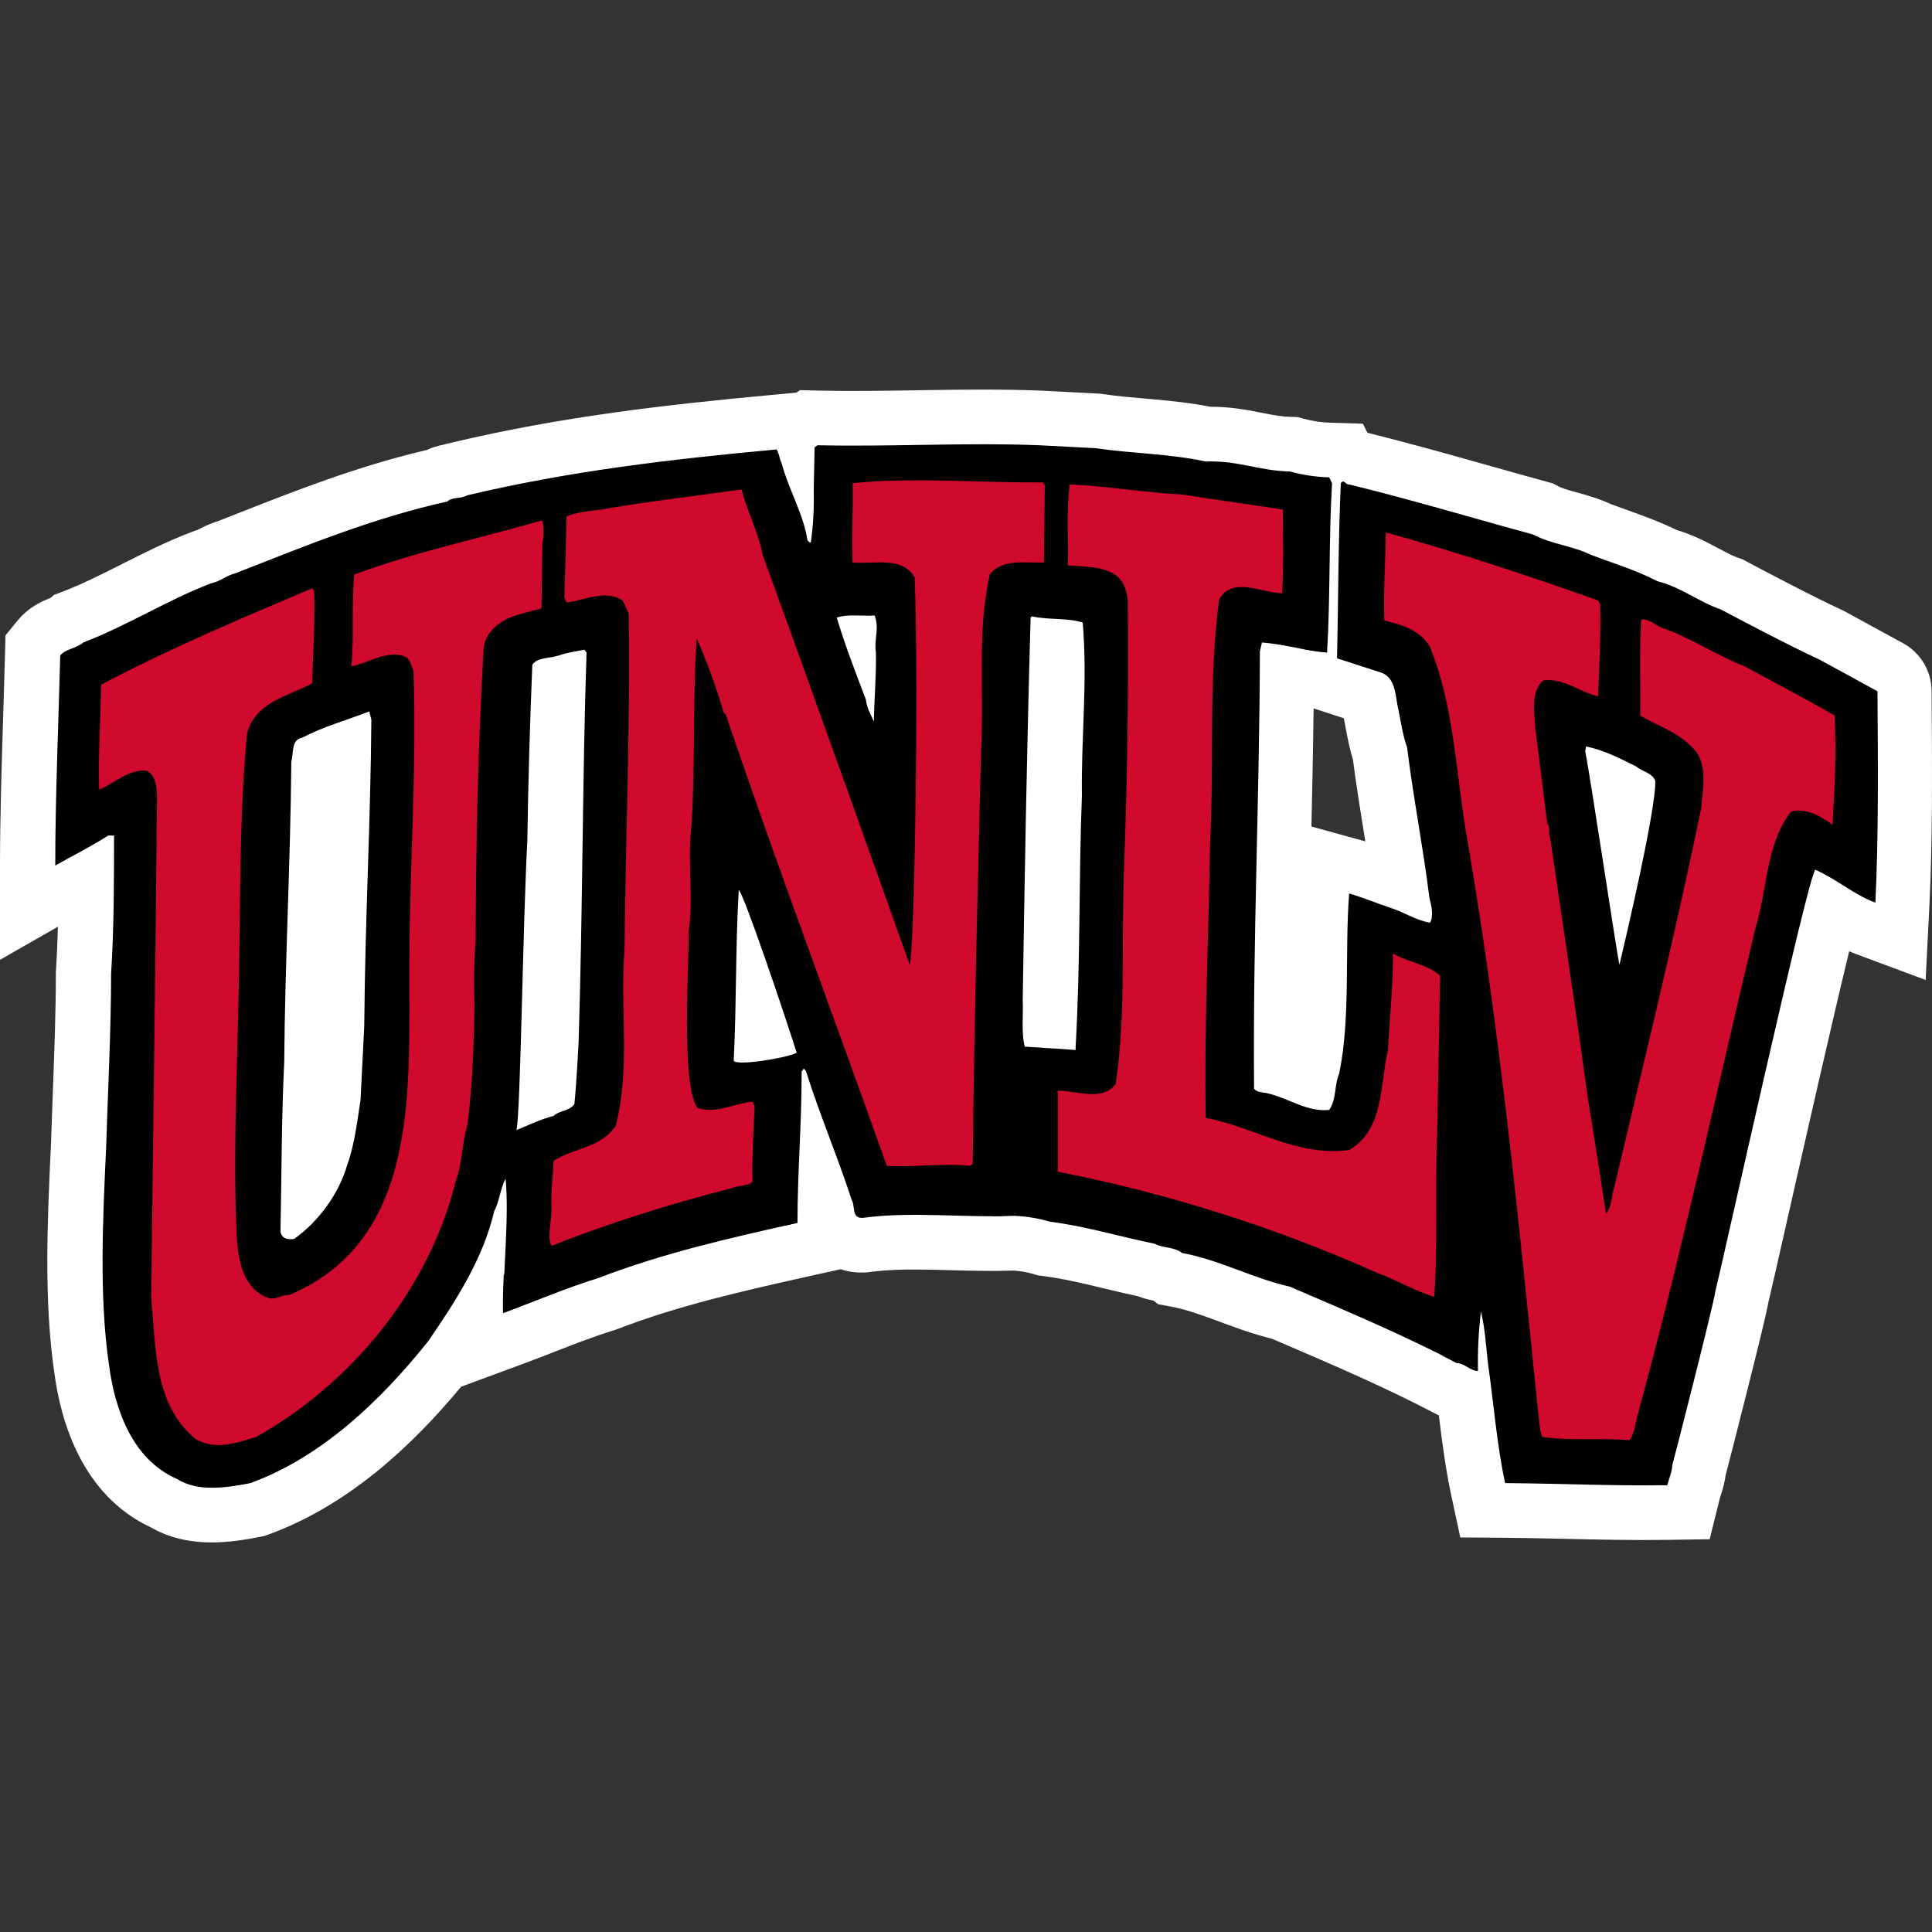 <svg width="200" height="200" viewBox="0 0 200 200" fill="none" xmlns="http://www.w3.org/2000/svg">
<rect x="0" y="0" width="200" height="200" fill="#333333" stroke="none"/>
<g clip-path="url(#clip0_107_20231)">
<path d="M194.298 71.559L188.295 68.279C185.362 66.943 179.522 63.861 178.111 63.102C175.82 62.325 173.964 60.771 171.508 60.166C169.303 59.001 166.887 58.309 164.554 57.404C162.7 56.496 160.498 56.322 158.642 55.331C152.296 53.603 145.993 51.706 139.607 50.15C139.218 50.196 139.087 49.547 138.744 50.022C138.481 55.502 138.481 62.367 138.353 68.151C138.353 68.151 141.749 69.259 142.885 69.619C144.268 70.05 144.396 71.736 144.57 72.812C144.916 74.369 145.087 75.919 145.607 77.387C146.21 82.351 147.289 87.877 147.892 92.798C148.066 93.664 148.411 94.7 147.98 95.517C146.469 95.26 145.259 94.398 143.833 93.963C142.411 93.489 140.858 92.841 139.607 92.496C139.13 98.541 139.778 105.319 138.57 111.145C138.05 112.353 138.31 113.821 137.533 114.9C135.246 115.117 133.518 113.778 131.316 113.215C130.799 113.044 130.154 113.175 129.762 112.698C129.637 96.728 130.325 82.828 130.365 67.417L130.582 66.512C132.872 66.683 135.117 67.374 137.319 67.546C137.665 61.891 137.49 55.676 137.836 50.022L137.533 49.416C136.108 49.373 134.772 49.159 133.478 48.811C130.196 48.728 128.12 47.648 124.756 47.777C121 46.957 117.116 46.957 113.361 46.395L107.489 46.092C99.85 45.792 92.164 46.266 84.57 46.092L84.267 46.309L84.179 50.67C84.222 52.566 84.136 54.38 83.876 56.151C83.705 56.196 83.662 56.022 83.533 55.936C83.102 53.172 81.591 50.713 80.854 47.948C80.64 47.517 80.597 46.957 80.338 46.526C69.159 47.56 58.887 48.771 48.308 51.273C47.702 51.661 46.797 51.404 46.234 51.921C38.595 53.603 31.475 56.539 24.309 59.346C23.401 59.56 22.71 60.209 21.805 60.38C17.272 62.108 13.085 64.784 8.553 66.512C7.819 67.157 6.74 67.157 6.177 67.848C6.006 74.583 5.66 82.568 5.66 89.604C7.474 88.568 9.33 87.662 11.143 86.494H11.746C11.746 91.029 11.746 96.121 11.443 100.785C11.443 106.483 11.098 113.346 10.927 118.828C10.581 126.254 10.193 134.322 11.229 141.316C11.832 145.977 13.691 151.115 18.266 153.102C20.422 154.479 23.447 154.008 25.863 153.531C33.2 150.855 39.332 145.029 44.292 138.811C47.185 134.582 49.95 130.309 51.112 125.342C51.632 124.437 51.718 123.055 52.281 122.021C52.669 126.207 51.978 131.733 52.063 135.92C55.345 134.71 58.538 133.33 61.908 132.293C68.511 129.746 75.503 128.15 82.496 126.596C82.496 121.201 82.928 116.623 82.928 110.925L83.145 110.625L83.359 110.84C84.784 115.372 86.64 119.69 88.108 124.222C88.497 124.828 88.066 126.121 89.231 126.076C94.326 125.387 99.589 126.076 104.901 125.861C106.195 125.907 107.446 126.121 108.611 126.467C112.367 126.941 115.865 128.021 119.49 128.755C120.355 129.229 121.477 129.054 122.297 129.703C126.227 130.437 129.637 132.336 133.478 133.198C139.304 135.706 145.131 138.162 150.785 141.101C151.605 141.101 152.122 141.875 152.944 141.92C152.901 139.933 152.987 137.905 153.247 135.789C153.678 137.517 153.761 139.287 153.981 141.184C154.544 145.07 154.886 149.514 155.749 153.529C161.621 153.575 166.758 153.832 172.542 153.747C172.713 153.055 173.016 152.41 173.058 151.676C173.361 150.551 177.334 135.054 177.505 133.718C178.239 130.828 187.132 90.55 187.863 90.034C190.022 90.985 191.879 92.624 194.078 93.444C194.426 86.538 194.341 78.508 194.298 71.559ZM37.649 106.194C37.523 108.61 37.392 111.158 37.264 113.877C36.961 115.776 36.658 118.495 35.881 120.611C35.019 123.547 32.991 126.394 30.401 128.25C29.71 128.339 29.147 128.25 28.976 127.519C29.104 121.516 29.061 116.253 29.364 109.904C29.45 99.243 30.009 89.401 30.098 78.825C30.355 77.963 30.055 76.583 31.22 76.366C33.462 75.201 35.838 74.553 38.169 73.648L38.386 74.507C38.3 85.388 37.738 94.928 37.649 106.194ZM59.84 107.836C59.84 107.836 59.623 112.194 59.406 114.264C58.931 115.041 57.898 114.913 57.249 115.518C55.91 115.861 54.659 116.469 53.408 116.986C53.84 114.956 54.054 95.963 54.531 87.028C54.616 81.287 54.788 75.07 55.047 68.812C55.564 68.033 56.861 68.164 57.766 67.861C58.632 67.559 59.537 67.43 60.442 67.259L60.659 67.559C60.228 80.549 60.27 94.101 59.84 107.833M75.895 109.818C76.198 103.601 76.07 98.203 76.415 92.117C76.975 92.637 81.119 104.855 82.415 108.996C81.033 109.601 76.241 110.335 75.895 109.818ZM90.615 67.556C90.661 70.017 90.444 72.305 90.401 74.678C90.098 74.033 89.667 73.256 89.581 72.434C88.502 69.586 87.422 66.822 86.56 63.929C87.725 63.543 89.193 63.8 90.486 63.715C91.003 65.183 90.401 66.091 90.615 67.556ZM111.94 82.361C111.595 91.34 111.809 99.196 111.292 108.35V108.695C109.695 108.564 107.796 108.478 106.026 108.35C105.637 106.922 105.897 104.808 105.811 103.6C106.026 89.832 106.243 77.614 106.631 63.928L106.76 63.8C108.444 64.191 110.387 63.928 112.026 64.448C112.543 70.62 111.855 76.235 111.94 82.361ZM167.582 99.887C167.194 97.945 164.558 80.247 164.041 77.785L164.127 77.268C165.983 77.656 167.668 78.519 169.307 79.339C169.956 79.901 170.904 79.947 171.292 80.809C171.423 83.7 168.014 98.074 167.582 99.887Z" fill="black"/>
<path fill-rule="evenodd" clip-rule="evenodd" d="M199.958 71.524C199.946 69.466 198.817 67.577 197.012 66.591L190.829 63.214L190.642 63.128C187.904 61.88 182.219 58.885 180.795 58.118L180.378 57.893L179.929 57.741C179.377 57.554 178.87 57.284 177.84 56.737C177.74 56.684 177.636 56.628 177.525 56.569C176.57 56.063 175.21 55.354 173.562 54.861C171.776 53.984 169.741 53.259 168.168 52.699C167.647 52.513 167.177 52.345 166.783 52.196C165.484 51.595 164.162 51.232 163.321 51.001C163.247 50.981 163.177 50.962 163.11 50.943C162.042 50.647 161.608 50.497 161.308 50.337L160.745 50.036L160.129 49.869C158.126 49.323 156.077 48.746 154 48.161C149.935 47.016 145.764 45.842 141.626 44.817C141.598 44.803 141.57 44.789 141.542 44.776L141.084 43.86L137.704 43.758C136.75 43.73 135.851 43.587 134.95 43.345L134.297 43.169L133.621 43.152C132.616 43.127 131.813 42.969 130.502 42.712C130.415 42.695 130.326 42.677 130.235 42.659C128.953 42.408 127.307 42.104 125.284 42.106C123.274 41.711 121.313 41.51 119.568 41.352C119.178 41.317 118.801 41.284 118.436 41.252C116.891 41.116 115.546 40.998 114.2 40.797L113.928 40.756L107.746 40.437L107.711 40.436C103.719 40.279 99.747 40.326 95.925 40.385C95.587 40.39 95.25 40.395 94.915 40.401C91.411 40.456 88.043 40.51 84.7 40.433L82.809 40.389L82.452 40.646L79.817 40.89C68.57 41.93 57.98 43.169 47.005 45.764L46.065 45.986L46.027 46.011C45.748 46.06 45.39 46.138 45.009 46.257C44.746 46.34 44.457 46.448 44.153 46.589C37.071 48.236 30.428 50.853 24.233 53.294C23.657 53.521 23.085 53.746 22.518 53.969C22.045 54.11 21.644 54.274 21.327 54.418C20.97 54.579 20.636 54.756 20.466 54.846C20.449 54.855 20.433 54.863 20.419 54.87C20.408 54.876 20.397 54.882 20.387 54.888L20.258 54.912L19.788 55.091C17.247 56.06 14.845 57.273 12.737 58.338L12.627 58.393C10.402 59.517 8.483 60.481 6.537 61.223L5.583 61.586L5.234 61.894C5.002 61.983 4.474 62.188 3.92 62.498C3.299 62.845 2.502 63.398 1.788 64.275L0.568 65.773L0.519 67.704C0.469 69.648 0.404 71.732 0.336 73.888C0.174 79.031 0 84.581 0 89.604V99.36L5.996 95.932C5.953 97.458 5.89 98.962 5.795 100.418L5.783 100.601V100.785C5.783 104.727 5.615 109.192 5.454 113.467C5.387 115.23 5.322 116.96 5.27 118.608C5.264 118.751 5.257 118.895 5.25 119.039C4.916 126.201 4.523 134.628 5.623 142.094C6.275 147.073 8.465 154.781 15.634 158.124C17.857 159.405 20.194 159.679 21.99 159.672C23.901 159.664 25.719 159.329 26.959 159.084L27.39 158.999L27.803 158.848C36.042 155.843 42.649 149.69 47.733 143.552L54.023 141.231C55.32 140.752 56.491 140.295 57.604 139.861C59.652 139.062 61.503 138.34 63.573 137.703L63.761 137.645L63.946 137.574C70.097 135.201 76.689 133.684 83.724 132.121L87.026 131.388C87.891 131.68 88.738 131.759 89.453 131.731L89.722 131.721L89.989 131.685C92.069 131.404 94.284 131.391 96.857 131.449C97.339 131.46 97.84 131.474 98.356 131.488C100.385 131.544 102.643 131.606 104.884 131.526C105.621 131.567 106.335 131.696 107.002 131.893L107.445 132.025L107.902 132.083C109.482 132.282 111.066 132.616 112.809 133.024C113.248 133.127 113.711 133.238 114.188 133.353C115.324 133.625 116.548 133.919 117.765 134.177C118.16 134.328 118.514 134.429 118.794 134.5C119.034 134.56 119.251 134.606 119.413 134.638L119.883 135.01L121.258 135.267C122.694 135.535 124.116 136.03 125.958 136.711C126.088 136.759 126.22 136.808 126.355 136.858C127.869 137.42 129.713 138.105 131.695 138.593C132.03 138.737 132.365 138.881 132.698 139.024C138.064 141.33 143.194 143.535 148.175 146.123L148.951 146.527C149.275 149.183 149.659 152.129 150.215 154.718L151.168 159.154L155.705 159.189C157.801 159.206 159.909 159.253 162.036 159.301C165.506 159.38 169.027 159.459 172.626 159.406L176.986 159.341L178.036 155.108C178.036 155.109 178.036 155.109 178.036 155.108C178.036 155.107 178.039 155.094 178.047 155.068C178.056 155.037 178.069 154.995 178.089 154.931C178.094 154.914 178.103 154.886 178.115 154.849C178.154 154.728 178.22 154.518 178.267 154.363C178.379 153.994 178.542 153.416 178.64 152.707C178.983 151.392 179.913 147.765 180.82 144.157C181.348 142.061 181.875 139.944 182.282 138.261C182.574 137.055 182.894 135.72 183.048 134.883C183.323 133.748 184.092 130.35 185.088 125.948C186.004 121.905 187.111 117.014 188.203 112.251C189.357 107.216 190.506 102.275 191.426 98.477C191.646 98.572 191.872 98.662 192.101 98.748L199.342 101.447L199.731 93.729C200.061 87.187 200.012 79.697 199.969 73.179C199.965 72.619 199.962 72.067 199.958 71.524ZM187.668 90.479C187.757 90.216 187.823 90.063 187.864 90.034C188.093 90.135 188.318 90.243 188.541 90.358C189.283 90.739 189.996 91.186 190.708 91.633C191.386 92.058 192.063 92.483 192.764 92.85C192.792 92.864 192.82 92.879 192.849 92.894C193.249 93.1 193.657 93.287 194.078 93.444C194.179 91.437 194.244 89.335 194.284 87.192C194.37 82.531 194.338 77.678 194.309 73.189C194.305 72.639 194.301 72.096 194.298 71.558L188.295 68.279C185.362 66.943 179.522 63.861 178.111 63.101C177.096 62.757 176.167 62.261 175.233 61.762C174.058 61.134 172.876 60.503 171.508 60.166C169.981 59.358 168.352 58.779 166.72 58.198C165.996 57.94 165.271 57.682 164.554 57.404C163.671 56.971 162.708 56.705 161.742 56.438C160.681 56.144 159.614 55.849 158.642 55.33C156.536 54.757 154.434 54.165 152.332 53.573C149.675 52.824 147.017 52.075 144.351 51.364C144.048 51.284 143.746 51.204 143.443 51.124C142.167 50.788 140.889 50.462 139.607 50.15C139.538 50.158 139.477 50.144 139.421 50.118C139.381 50.1 139.344 50.075 139.308 50.048C139.28 50.026 139.252 50.003 139.225 49.98C139.074 49.852 138.946 49.742 138.744 50.021C138.743 50.04 138.743 50.058 138.742 50.077C138.678 51.419 138.63 52.845 138.591 54.316C138.581 54.705 138.572 55.097 138.563 55.491C138.561 55.568 138.56 55.644 138.558 55.721C138.558 55.723 138.558 55.725 138.558 55.728C138.513 57.792 138.483 59.922 138.454 62.024C138.428 63.933 138.402 65.818 138.365 67.609C138.361 67.791 138.357 67.972 138.353 68.151C138.353 68.151 141.707 69.245 142.864 69.612C142.871 69.615 142.878 69.617 142.885 69.619C144.148 70.013 144.364 71.452 144.525 72.519C144.541 72.62 144.555 72.718 144.57 72.812C144.682 73.314 144.775 73.815 144.868 74.313C145.063 75.36 145.255 76.393 145.607 77.387C145.911 79.891 146.337 82.538 146.761 85.178C146.982 86.556 147.203 87.931 147.407 89.284C147.586 90.478 147.752 91.654 147.892 92.798C147.919 92.932 147.95 93.069 147.981 93.21C148.065 93.579 148.152 93.967 148.18 94.347C148.209 94.757 148.17 95.158 147.98 95.517C147.096 95.367 146.315 95.009 145.533 94.651C145.407 94.593 145.28 94.535 145.153 94.478C144.724 94.285 144.29 94.102 143.834 93.963C143.624 93.893 143.411 93.82 143.196 93.743C143.028 93.684 142.859 93.623 142.69 93.561C142.604 93.53 142.518 93.498 142.432 93.467C142.376 93.446 142.32 93.425 142.264 93.405C142.211 93.385 142.158 93.366 142.105 93.346C141.226 93.022 140.361 92.704 139.607 92.495C139.456 94.403 139.418 96.383 139.398 98.383C139.394 98.777 139.391 99.172 139.387 99.568C139.355 103.525 139.322 107.519 138.57 111.144C138.348 111.661 138.268 112.226 138.189 112.787C138.083 113.538 137.978 114.282 137.533 114.9C136.052 115.041 134.805 114.528 133.512 113.997C132.809 113.708 132.092 113.413 131.316 113.215C131.144 113.158 130.958 113.134 130.772 113.111C130.398 113.064 130.024 113.016 129.762 112.698C129.692 103.791 129.875 95.527 130.058 87.287C130.169 82.286 130.28 77.294 130.333 72.171C130.342 71.298 130.35 70.421 130.356 69.54C130.36 68.836 130.363 68.128 130.365 67.417L130.582 66.512C130.957 66.54 131.33 66.582 131.702 66.633C132.042 66.68 132.381 66.734 132.719 66.793C133.161 66.871 133.601 66.955 134.039 67.039C135.143 67.251 136.236 67.461 137.319 67.546C137.432 65.704 137.489 63.803 137.527 61.882C137.548 60.853 137.563 59.818 137.578 58.783C137.594 57.684 137.609 56.584 137.632 55.491C137.633 55.44 137.634 55.389 137.635 55.339C137.673 53.535 137.73 51.752 137.836 50.022L137.533 49.416C136.108 49.373 134.772 49.159 133.478 48.811C133.363 48.808 133.249 48.803 133.136 48.798C131.784 48.735 130.631 48.507 129.49 48.282C128.026 47.992 126.58 47.707 124.756 47.777C122.535 47.292 120.268 47.094 118.01 46.897C116.451 46.76 114.895 46.624 113.361 46.395L107.489 46.092C103.33 45.928 99.156 45.995 94.991 46.061C92.062 46.107 89.138 46.154 86.225 46.12C85.68 46.114 85.135 46.105 84.591 46.092C84.584 46.092 84.577 46.092 84.57 46.092L84.267 46.309L84.179 50.67C84.215 52.245 84.162 53.763 83.994 55.246C83.97 55.457 83.944 55.667 83.915 55.877C83.903 55.968 83.89 56.059 83.876 56.15C83.815 56.167 83.77 56.155 83.732 56.129C83.699 56.107 83.672 56.075 83.643 56.041C83.611 56.004 83.577 55.965 83.534 55.936C83.287 54.353 82.686 52.87 82.079 51.372C81.991 51.156 81.903 50.94 81.817 50.723C81.803 50.689 81.79 50.655 81.776 50.621C81.429 49.749 81.099 48.865 80.855 47.948C80.758 47.754 80.697 47.534 80.634 47.311C80.558 47.039 80.481 46.763 80.338 46.526C79.755 46.58 79.176 46.634 78.598 46.689C68.089 47.689 58.336 48.901 48.308 51.272C48.032 51.449 47.694 51.492 47.355 51.536C46.949 51.587 46.541 51.639 46.235 51.921C39.293 53.449 32.78 56.013 26.272 58.575C25.618 58.832 24.964 59.09 24.309 59.346C23.872 59.449 23.485 59.653 23.099 59.856C22.685 60.074 22.274 60.291 21.805 60.38C19.538 61.244 17.359 62.345 15.179 63.446C12.999 64.547 10.819 65.648 8.553 66.512C8.211 66.813 7.793 66.973 7.388 67.129C6.925 67.308 6.477 67.48 6.177 67.848C6.126 69.864 6.059 71.992 5.991 74.173C5.898 77.102 5.803 80.126 5.739 83.103C5.691 85.316 5.66 87.502 5.66 89.604C5.801 89.524 5.942 89.444 6.083 89.365C6.58 89.087 7.08 88.816 7.581 88.545C8.771 87.9 9.966 87.252 11.144 86.494H11.746C11.746 86.803 11.746 87.115 11.746 87.43C11.746 88.962 11.743 90.549 11.727 92.154C11.725 92.346 11.723 92.538 11.72 92.73C11.688 95.434 11.613 98.176 11.444 100.785C11.444 104.84 11.269 109.485 11.106 113.803C11.04 115.552 10.976 117.248 10.927 118.828L10.917 119.036C10.574 126.404 10.202 134.387 11.229 141.315C11.832 145.976 13.691 151.115 18.266 153.102C20.423 154.479 23.447 154.007 25.863 153.531C33.2 150.855 39.332 145.028 44.293 138.811C45.01 137.762 45.719 136.711 46.399 135.647C48.458 132.42 50.239 129.077 51.113 125.342C51.357 124.917 51.505 124.387 51.652 123.837C51.66 123.805 51.669 123.774 51.677 123.743C51.835 123.151 51.997 122.541 52.281 122.02C52.326 122.509 52.357 123.016 52.376 123.538C52.4 124.218 52.405 124.923 52.396 125.642C52.394 125.786 52.392 125.93 52.389 126.075C52.365 127.294 52.307 128.549 52.246 129.794C52.239 129.945 52.231 130.097 52.224 130.247C52.125 132.241 52.028 134.194 52.064 135.92C52.395 135.798 52.725 135.674 53.055 135.549C53.804 135.265 54.549 134.975 55.294 134.684C56.108 134.367 56.921 134.051 57.739 133.742C59.111 133.224 60.494 132.728 61.908 132.293C68.511 129.746 75.503 128.149 82.497 126.596C82.497 126.159 82.499 125.728 82.505 125.301C82.531 123.126 82.619 121.064 82.708 118.977C82.766 117.604 82.825 116.221 82.868 114.788C82.901 113.653 82.924 112.487 82.927 111.271C82.928 111.173 82.928 111.074 82.928 110.975C82.928 110.958 82.928 110.942 82.928 110.925L83.145 110.625L83.359 110.839C83.368 110.868 83.377 110.897 83.386 110.925C83.432 111.069 83.478 111.213 83.524 111.356C83.596 111.58 83.669 111.803 83.743 112.026C83.991 112.773 84.249 113.515 84.513 114.254C84.94 115.448 85.383 116.635 85.827 117.822C86.616 119.938 87.407 122.055 88.109 124.222C88.137 124.266 88.161 124.314 88.181 124.365C88.256 124.55 88.286 124.773 88.315 124.997C88.388 125.551 88.461 126.106 89.231 126.075C92.302 125.661 95.435 125.746 98.603 125.832C100.69 125.889 102.792 125.946 104.902 125.861C106.195 125.907 107.446 126.121 108.611 126.467C111.014 126.77 113.311 127.321 115.603 127.871C116.894 128.181 118.184 128.49 119.49 128.754C119.872 128.964 120.305 129.047 120.74 129.13C121.288 129.235 121.84 129.341 122.297 129.703C124.386 130.093 126.328 130.812 128.267 131.53C129.974 132.163 131.679 132.794 133.478 133.198C133.972 133.411 134.466 133.623 134.96 133.835C139.101 135.614 143.235 137.39 147.299 139.355C147.58 139.491 147.861 139.628 148.141 139.765C149.026 140.2 149.908 140.644 150.785 141.101C151.158 141.101 151.468 141.261 151.773 141.439C151.802 141.456 151.831 141.473 151.859 141.49C151.869 141.496 151.878 141.502 151.888 141.507C152.214 141.702 152.543 141.898 152.944 141.92C152.94 141.725 152.937 141.53 152.936 141.335C152.936 141.325 152.935 141.315 152.935 141.305C152.923 139.746 152.992 138.161 153.163 136.525C153.182 136.347 153.202 136.168 153.223 135.988C153.227 135.953 153.232 135.917 153.236 135.882C153.24 135.851 153.243 135.82 153.247 135.789C153.256 135.824 153.265 135.86 153.274 135.896C153.284 135.941 153.295 135.986 153.305 136.031C153.317 136.082 153.329 136.134 153.34 136.185C153.347 136.215 153.353 136.245 153.36 136.275C153.598 137.396 153.711 138.537 153.828 139.722C153.876 140.201 153.924 140.688 153.981 141.183C154.015 141.419 154.049 141.656 154.081 141.896C154.229 142.977 154.363 144.095 154.499 145.231C154.597 146.045 154.696 146.868 154.801 147.692C155.054 149.665 155.344 151.644 155.749 153.529C158.036 153.547 160.212 153.597 162.358 153.646C165.721 153.723 169.011 153.799 172.542 153.746C172.599 153.514 172.672 153.287 172.744 153.059C172.887 152.611 173.03 152.163 173.059 151.676C173.361 150.551 177.334 135.054 177.505 133.718C177.7 132.952 178.468 129.559 179.505 124.975C181.497 116.174 184.481 102.985 186.307 95.582C186.917 93.108 187.397 91.281 187.668 90.479ZM76.794 109.993C76.313 109.993 75.978 109.941 75.896 109.818C75.933 109.043 75.964 108.281 75.99 107.529C76.064 105.417 76.098 103.383 76.132 101.362C76.183 98.324 76.234 95.316 76.415 92.117C76.821 92.494 79.112 99.023 80.835 104.162C81.139 105.068 81.425 105.931 81.68 106.709C81.973 107.604 82.225 108.387 82.416 108.995C82.208 109.087 81.923 109.181 81.587 109.273C81.514 109.293 81.438 109.313 81.36 109.333C81.323 109.342 81.285 109.352 81.248 109.361C81.131 109.39 81.01 109.419 80.885 109.447C79.99 109.649 78.92 109.826 77.998 109.92C77.741 109.947 77.495 109.967 77.268 109.979C77.098 109.988 76.94 109.993 76.794 109.993ZM59.84 107.836C59.84 107.836 59.623 112.194 59.406 114.264C59.37 114.323 59.331 114.377 59.289 114.426C59.022 114.739 58.64 114.871 58.252 115.004C57.939 115.112 57.621 115.222 57.354 115.429C57.318 115.457 57.283 115.486 57.25 115.518C56.22 115.781 55.242 116.202 54.277 116.617C53.987 116.742 53.698 116.866 53.408 116.986C53.531 116.408 53.636 114.457 53.735 111.755C53.743 111.527 53.752 111.294 53.76 111.056C53.764 110.94 53.768 110.823 53.772 110.706C53.808 109.634 53.843 108.469 53.879 107.244C53.923 105.714 53.966 104.089 54.011 102.432C54.161 96.887 54.32 90.976 54.531 87.028C54.579 83.807 54.654 80.437 54.756 76.993C54.837 74.299 54.934 71.559 55.048 68.812C55.397 68.285 56.103 68.174 56.803 68.064C57.139 68.012 57.473 67.959 57.767 67.861C58.205 67.708 58.654 67.599 59.108 67.507C59.379 67.452 59.651 67.403 59.924 67.353C60.097 67.322 60.27 67.291 60.443 67.258L60.66 67.558C60.652 67.799 60.644 68.04 60.636 68.281C60.628 68.535 60.62 68.789 60.612 69.043C60.572 70.358 60.537 71.678 60.505 73.004C60.471 74.374 60.442 75.751 60.415 77.133C60.348 80.613 60.297 84.126 60.246 87.664C60.15 94.313 60.053 101.051 59.84 107.833L59.716 107.829C59.757 107.831 59.798 107.833 59.84 107.836ZM86.885 64.983C86.774 64.633 86.665 64.282 86.56 63.928C86.622 63.908 86.685 63.889 86.749 63.872C87.466 63.681 88.282 63.701 89.094 63.721C89.566 63.732 90.037 63.744 90.487 63.714C90.783 64.556 90.711 65.214 90.637 65.899C90.635 65.909 90.634 65.919 90.633 65.929C90.579 66.428 90.526 66.943 90.615 67.555C90.627 68.172 90.622 68.778 90.607 69.377C90.586 70.22 90.547 71.05 90.507 71.877C90.504 71.947 90.5 72.017 90.497 72.086C90.493 72.171 90.489 72.255 90.485 72.339C90.448 73.116 90.415 73.892 90.401 74.678C90.356 74.581 90.307 74.481 90.258 74.379C89.977 73.799 89.654 73.132 89.581 72.433C89.467 72.132 89.353 71.832 89.239 71.532C88.964 70.808 88.69 70.089 88.421 69.369C88.245 68.897 88.071 68.425 87.9 67.952C87.863 67.85 87.826 67.747 87.789 67.644C87.785 67.632 87.781 67.62 87.776 67.608C87.465 66.739 87.166 65.865 86.885 64.983ZM139.111 74.35C138.886 74.277 138.661 74.204 138.444 74.133C138.263 74.075 138.088 74.018 137.921 73.963C137.628 73.868 137.363 73.782 137.148 73.712L136.598 73.532L135.982 73.332C135.933 77.531 135.848 81.565 135.759 85.56L141.114 87.039C141.188 87.06 141.262 87.081 141.337 87.102C141.279 86.743 141.221 86.38 141.162 86.015L141.161 86.007C140.773 83.596 140.367 81.068 140.058 78.63C139.785 77.747 139.606 76.917 139.47 76.228C139.389 75.817 139.33 75.496 139.277 75.212C139.22 74.905 139.172 74.64 139.111 74.35ZM137.066 109.265C137.066 109.265 137.061 109.264 137.052 109.263C137.062 109.265 137.066 109.265 137.066 109.265ZM29.066 121.705C29.114 117.893 29.162 114.14 29.364 109.904C29.407 104.544 29.57 99.391 29.733 94.247C29.894 89.161 30.054 84.084 30.098 78.825C30.17 78.585 30.198 78.306 30.227 78.022C30.302 77.286 30.379 76.523 31.221 76.366C31.713 76.11 32.211 75.879 32.715 75.665C32.752 75.649 32.79 75.633 32.828 75.617C33.825 75.198 34.838 74.843 35.855 74.487C35.863 74.484 35.872 74.481 35.88 74.478C36.644 74.21 37.409 73.943 38.169 73.647L38.386 74.507C38.372 76.245 38.347 77.949 38.312 79.631C38.241 83.167 38.132 86.608 38.023 90.069C37.859 95.267 37.694 100.511 37.649 106.194C37.524 108.61 37.392 111.158 37.264 113.876C37.21 114.213 37.156 114.576 37.1 114.956C36.839 116.721 36.52 118.87 35.881 120.611C35.604 121.556 35.205 122.492 34.706 123.389C34.445 123.858 34.156 124.316 33.843 124.759C33.335 125.478 32.762 126.157 32.136 126.779C31.86 127.054 31.572 127.318 31.276 127.568C30.992 127.808 30.7 128.036 30.401 128.25C29.71 128.339 29.147 128.25 28.976 127.519C28.985 127.108 28.993 126.7 29 126.295C29.028 124.761 29.047 123.268 29.065 121.785C29.066 121.758 29.066 121.732 29.066 121.705ZM105.828 103.979C105.825 103.845 105.82 103.718 105.812 103.6C105.996 91.726 106.183 81.006 106.48 69.503C106.497 68.85 106.514 68.194 106.532 67.535C106.555 66.663 106.579 65.786 106.604 64.902C106.608 64.739 106.613 64.576 106.618 64.412C106.622 64.251 106.627 64.09 106.631 63.928L106.76 63.8C107.072 63.872 107.394 63.922 107.721 63.959C108.196 64.013 108.682 64.038 109.169 64.063C110.151 64.114 111.133 64.165 112.026 64.448C112.113 65.49 112.166 66.516 112.194 67.531C112.267 70.168 112.173 72.733 112.078 75.315C111.993 77.628 111.907 79.955 111.94 82.361C111.791 86.248 111.746 89.925 111.702 93.587C111.664 96.707 111.626 99.815 111.524 103.035C111.513 103.369 111.502 103.704 111.49 104.04C111.456 104.981 111.416 105.932 111.369 106.896C111.345 107.377 111.32 107.862 111.292 108.35V108.695C110.401 108.622 109.416 108.563 108.411 108.502C107.616 108.455 106.808 108.406 106.026 108.35C105.999 108.252 105.976 108.151 105.955 108.048C105.775 107.152 105.798 106.054 105.818 105.084C105.826 104.687 105.834 104.311 105.828 103.979ZM167.168 78.303C166.525 78.015 165.867 77.753 165.189 77.544C164.841 77.436 164.487 77.343 164.127 77.268L164.041 77.785C164.201 78.547 164.565 80.772 165.002 83.537C165.047 83.825 165.093 84.119 165.14 84.417C165.45 86.384 165.787 88.559 166.111 90.648C166.79 95.028 167.409 99.022 167.583 99.887C167.912 98.502 169.978 89.794 170.878 84.467C171.157 82.818 171.323 81.493 171.292 80.809C171.054 80.279 170.603 80.058 170.141 79.835C170.136 79.832 170.131 79.83 170.126 79.827C169.841 79.69 169.553 79.551 169.308 79.338L169.136 79.253C168.49 78.93 167.837 78.603 167.168 78.303Z" fill="white"/>
<path d="M95.342 49.724C92.9 49.714 90.518 49.781 88.206 50.024C88.289 52.785 88.069 55.419 88.206 58.226C90.488 58.44 93.333 57.536 94.627 59.78C95.068 71.058 94.589 98.5 94.117 99.88C94.117 99.88 83.534 70.141 78.876 57.407C78.442 55.031 77.277 52.96 76.718 50.673C72.01 51.321 67.611 51.838 62.947 52.615C61.482 52.918 59.925 52.874 58.588 53.477L58.371 61.85L58.588 62.37C60.445 62.153 62.69 60.988 64.372 62.153C64.675 62.584 64.76 63.061 65.02 63.492C65.191 75.664 64.717 85.763 64.589 98.412C64.112 104.543 65.235 110.501 63.681 116.545C62.17 118.832 59.322 118.832 57.249 120.169C57.163 121.982 56.946 123.625 57.034 125.261C57.034 126.47 56.558 128.068 57.034 128.973C62.992 126.6 69.38 124.614 75.769 122.971C76.415 122.674 77.278 122.841 77.84 122.332C77.752 119.909 77.969 117.105 78.054 114.472L77.84 114.04C75.81 114.254 74.127 115.334 72.142 114.689C70.371 112.227 71.323 99.061 71.234 96.428C71.754 92.803 71.063 89.262 71.537 85.249C71.925 78.815 71.623 72.904 72.058 66.083C73.134 68.5 74.084 71.133 74.861 73.766L75.078 73.983C80.388 89.651 86.212 105.104 91.743 120.689C94.414 120.86 97.868 120.386 100.333 120.689L100.637 120.472C100.759 106.875 101.192 90.556 101.497 77.91C101.839 71.133 101.063 65.434 102.402 59.477C103.65 57.795 106.115 58.312 108.009 58.226L108.1 50.24L107.887 49.939C103.619 49.966 99.412 49.739 95.342 49.724ZM110.687 50.154C110.299 52.959 110.565 55.722 110.474 58.529C112.118 58.658 113.799 58.614 115.138 59.348C116.211 59.91 116.606 61.118 116.69 62.238C116.774 71.608 116.652 80.414 116.302 89.824C115.998 97.552 116.515 105.064 115.442 112.183C114.141 114.126 111.121 112.831 109.439 112.917V121.289C121.049 123.579 132.142 127.117 142.717 131.864C143.021 131.826 146.78 133.804 148.415 134.246C148.803 128.798 148.461 122.933 148.72 117.149C148.803 111.794 148.933 106.528 149.024 101.002C147.685 99.794 145.699 99.62 144.147 98.715C144.147 102.125 143.797 105.491 143.622 108.687C142.763 112.311 143.28 116.886 139.613 119.049C134.257 119.78 129.768 116.673 124.762 115.724C124.587 106.1 125.066 97.246 125.196 87.622C125.667 78.515 125.021 70.526 126.147 62.067C127.44 59.651 130.46 61.334 132.659 61.422C132.834 58.614 132.743 55.507 132.743 52.743C129.38 52.226 125.538 51.708 122.305 51.188C118.25 50.974 114.621 50.326 110.687 50.154ZM56.083 53.867C49.481 55.766 43.049 57.103 36.615 59.479C36.314 62.586 36.616 65.864 36.316 68.974C38.127 68.628 39.94 67.292 41.796 67.938C42.487 68.198 42.444 68.93 42.744 69.405C43.092 79.635 42.359 89.392 42.316 99.451C42.227 112.271 43.651 128.243 29.883 134.063C29.104 133.98 28.587 134.588 27.724 134.375C24.746 133.295 24.486 129.62 24.4 126.904C24.055 117.794 24.615 108.126 24.703 99.364C24.835 91.073 24.788 83.436 25.522 75.922C26.342 72.686 29.838 72.039 32.256 70.745C32.342 67.592 32.561 64.698 32.472 61.205L32.256 60.904C24.917 64.011 17.452 67.16 10.414 70.873C10.329 74.757 10.112 78.167 10.2 81.751C11.84 81.061 13.137 79.677 15.076 79.766C16.07 80.198 16.155 81.495 16.198 82.355C16.026 100.227 15.81 116.759 15.593 134.375C16.113 139.64 15.853 145.331 20.171 148.96C22.242 150.124 24.228 149.439 26.473 148.747C36.443 143.132 44.344 133.417 47.106 122.324C47.796 120.559 47.754 118.271 48.316 116.544C48.833 112.616 49.005 108.387 49.05 104.025C49.05 104.025 48.919 99.924 49.178 97.462C49.221 86.929 49.393 78.081 49.998 67.249C50.084 65.521 51.595 64.314 53.105 63.794C54.014 63.491 55.005 63.233 55.999 62.973L56.083 56.239C56.257 55.377 56.257 54.728 56.083 53.867ZM143.408 55.117C143.362 57.879 143.149 61.118 143.24 64.225C144.96 64.656 146.77 65.132 147.896 66.815C150.399 72.729 150.62 79.592 151.693 86.067C155.147 105.881 157.14 126.212 159.164 146.16C159.293 146.89 159.293 148.1 159.598 148.747C162.443 149.173 165.684 148.83 168.613 149.089C169.176 148.442 169.222 147.187 169.526 146.282C174.06 129.62 177.636 112.962 181.653 96.127C182.908 92.111 182.734 87.364 185.366 83.996C187.009 83.651 188.386 84.471 189.642 85.376C189.855 81.666 190.068 77.953 189.855 74.067C186.789 72.298 183.639 70.656 180.535 68.974C177.598 67.809 174.92 65.995 171.9 64.959C171.253 64.656 170.561 64.012 169.83 64.14C169.648 67.248 169.785 71.09 169.739 74.067C171.466 75.148 173.406 75.666 174.92 77.176C176.86 78.815 176.213 81.449 176.046 83.694C173.322 96.859 170.135 109.855 167.061 122.841C166.764 123.8 166.802 124.873 166.201 125.649C165.593 121.723 164.992 117.794 164.345 113.867C163.135 105.017 161.751 95.867 160.412 86.716C160.161 86.285 160.503 85.636 160.115 85.248C159.681 81.795 159.293 78.642 158.86 75.32C158.822 73.809 158.342 71.65 159.681 70.442C161.796 70.139 163.569 71.694 165.38 72.082C165.471 68.933 165.684 65.953 165.593 62.586L165.38 62.155C158.175 59.608 150.749 57.145 143.408 55.117Z" fill="#CF0A2C"/>
<path fill-rule="evenodd" clip-rule="evenodd" d="M82.388 44.944L87.613 44.395C90.21 44.122 92.816 44.054 95.363 44.063L95.341 49.724C92.899 49.715 90.518 49.781 88.205 50.024C88.243 51.293 88.218 52.534 88.192 53.778C88.161 55.242 88.131 56.709 88.205 58.226C88.803 58.282 89.44 58.262 90.078 58.241C91.873 58.183 93.672 58.124 94.626 59.78C94.857 65.669 94.836 75.966 94.697 84.657C94.569 92.611 94.342 99.221 94.116 99.88C94.116 99.88 91.885 93.609 89.02 85.592C85.646 76.153 81.394 64.294 78.875 57.407C78.636 56.096 78.174 54.878 77.714 53.665C77.34 52.68 76.968 51.698 76.717 50.673C75.365 50.859 74.038 51.035 72.723 51.209C69.461 51.64 66.271 52.062 62.946 52.615C62.518 52.704 62.081 52.763 61.645 52.817C61.564 52.827 61.483 52.837 61.402 52.847C61.151 52.877 60.9 52.908 60.651 52.943C60.194 53.008 59.744 53.089 59.309 53.215C59.063 53.286 58.822 53.371 58.588 53.477L58.371 61.851L58.588 62.37C59.108 62.309 59.658 62.174 60.218 62.037C60.39 61.995 60.563 61.952 60.736 61.912C61.049 61.838 61.363 61.771 61.675 61.722C62.501 61.593 63.308 61.593 64.031 61.952C64.147 62.01 64.26 62.076 64.371 62.153C64.538 62.391 64.639 62.641 64.739 62.891C64.821 63.095 64.902 63.298 65.02 63.492C65.128 71.192 64.978 78.062 64.821 85.272C64.729 89.461 64.635 93.765 64.588 98.412C64.41 100.708 64.455 102.98 64.501 105.241C64.577 109.018 64.652 112.765 63.681 116.545C62.727 117.989 61.239 118.522 59.75 119.054C58.882 119.365 58.012 119.676 57.248 120.169C57.221 120.749 57.18 121.311 57.14 121.862C57.114 122.208 57.09 122.55 57.069 122.889C57.019 123.693 56.991 124.478 57.033 125.261C57.033 125.661 56.981 126.104 56.929 126.55C56.838 127.318 56.747 128.097 56.919 128.685C56.949 128.788 56.986 128.884 57.033 128.974C58.764 128.284 60.53 127.628 62.323 127.003C62.41 126.972 62.498 126.942 62.585 126.911C66.883 125.422 71.326 124.114 75.768 122.971C76.031 122.85 76.331 122.806 76.631 122.762C77.068 122.698 77.507 122.634 77.84 122.332C77.81 121.521 77.815 120.666 77.837 119.79C77.862 118.837 77.907 117.859 77.953 116.88C77.972 116.468 77.991 116.055 78.009 115.645C78.026 115.251 78.041 114.86 78.054 114.472L77.84 114.04C77.216 114.106 76.625 114.253 76.048 114.407C75.973 114.427 75.899 114.447 75.824 114.467C74.68 114.776 73.582 115.071 72.379 114.759C72.3 114.738 72.221 114.715 72.141 114.689C70.781 112.798 71.027 104.59 71.174 99.693C71.218 98.215 71.254 97.039 71.233 96.428C71.497 94.588 71.449 92.77 71.4 90.901C71.352 89.087 71.303 87.226 71.537 85.25C71.612 84.005 71.661 82.78 71.695 81.564C71.734 80.133 71.753 78.716 71.766 77.294C71.768 77.148 71.769 77.002 71.77 76.856C71.773 76.604 71.775 76.351 71.777 76.098C71.78 75.765 71.783 75.432 71.786 75.099C71.787 74.957 71.788 74.814 71.79 74.672C71.817 71.904 71.866 69.082 72.057 66.084C73.133 68.5 74.084 71.133 74.861 73.766L75.077 73.983C75.835 76.218 76.603 78.448 77.378 80.675C80.055 88.356 82.828 95.997 85.601 103.64C87.661 109.317 89.722 114.994 91.743 120.689C92.956 120.767 94.331 120.712 95.701 120.656C97.347 120.59 98.987 120.524 100.332 120.689L100.636 120.473C100.644 119.66 100.652 118.838 100.662 118.008C100.673 117.028 100.685 116.036 100.699 115.035C100.842 104.65 101.121 93.254 101.364 83.35C101.41 81.478 101.454 79.659 101.496 77.91C101.615 75.557 101.599 73.334 101.584 71.184C101.555 67.144 101.527 63.366 102.402 59.478C102.996 58.677 103.866 58.374 104.819 58.268C105.44 58.199 106.096 58.212 106.734 58.226C107.173 58.235 107.604 58.245 108.009 58.226L108.1 50.241L107.887 49.939C106.925 49.945 105.966 49.938 105.01 49.924C103.63 49.903 102.258 49.867 100.897 49.83C99.022 49.78 97.168 49.731 95.341 49.724L95.363 44.063C97.258 44.071 99.179 44.122 101.045 44.172C101.26 44.178 101.475 44.183 101.689 44.189C103.783 44.244 105.819 44.292 107.851 44.279L110.806 44.26L110.976 44.502C113.141 44.598 115.194 44.822 117.071 45.029L117.178 45.041C119.073 45.25 120.799 45.441 122.603 45.536L122.904 45.552L123.202 45.6C125.044 45.896 126.961 46.173 128.922 46.457C130.46 46.679 132.024 46.906 133.602 47.148L137.867 47.804L137.868 47.715L144.914 49.661C152.435 51.739 159.998 54.249 167.266 56.818L169.435 57.585L169.87 58.465C171.659 58.424 173.013 59.104 173.546 59.386C173.821 59.532 174.092 59.695 174.24 59.785C175.981 60.425 177.552 61.223 178.84 61.886C178.974 61.955 179.104 62.023 179.232 62.088C180.556 62.772 181.574 63.297 182.621 63.712L182.935 63.837L183.231 63.997C184.032 64.431 184.854 64.872 185.689 65.32C187.981 66.549 190.371 67.831 192.682 69.163L195.338 70.695L195.506 73.757C195.736 77.964 195.508 81.945 195.299 85.581L194.7 96.004L188.433 91.484C188.379 91.766 188.321 92.084 188.259 92.428C187.984 93.936 187.619 95.943 187.117 97.613C185.967 102.437 184.846 107.278 183.722 112.131C180.976 123.988 178.215 135.906 174.987 147.768L174.944 147.928L174.903 148.048C174.899 148.067 174.885 148.12 174.863 148.223C174.844 148.307 174.745 148.787 174.675 149.082C174.589 149.445 174.448 149.995 174.213 150.589C173.979 151.18 173.58 152.004 172.882 152.806L170.988 154.981L168.115 154.728C167.1 154.638 166.027 154.639 164.646 154.641C164.461 154.641 164.27 154.641 164.073 154.641C162.553 154.641 160.646 154.627 158.759 154.345L155.765 153.897L154.475 151.157C154.134 150.432 153.967 149.755 153.877 149.324C153.781 148.864 153.726 148.436 153.691 148.127C153.659 147.846 153.625 147.491 153.611 147.353C153.595 147.189 153.587 147.132 153.587 147.131L153.553 146.94L153.532 146.731C153.446 145.88 153.359 145.029 153.273 144.177C153.177 143.232 153.081 142.287 152.986 141.342L146.94 139.711C146.143 139.496 145.308 139.163 144.683 138.9C144.002 138.614 143.297 138.293 142.697 138.016C142.5 137.925 142.319 137.842 142.153 137.765C142.079 137.73 142.008 137.698 141.94 137.666L141.845 137.678L140.398 137.028C130.217 132.458 119.535 129.05 108.344 126.843L103.779 125.942V125.184L101.825 126.576L99.642 126.307C98.94 126.221 97.918 126.234 96.337 126.296C96.2 126.301 96.058 126.307 95.911 126.313C94.594 126.367 92.911 126.436 91.381 126.338L87.656 126.099L86.408 122.582C85.515 120.065 84.61 117.542 83.699 115.013C83.668 115.872 83.631 116.671 83.596 117.426C83.514 119.168 83.444 120.672 83.496 122.126L83.592 124.757L81.642 126.525C80.075 127.946 78.29 128.231 77.764 128.315L77.734 128.32C77.701 128.325 77.668 128.33 77.635 128.335L77.178 128.453C70.964 130.052 64.813 131.967 59.129 134.232L54.396 136.118L52.024 131.609C51.417 130.455 51.244 129.346 51.188 128.607C51.181 128.505 51.175 128.405 51.17 128.306C47.184 139.053 39.072 148.147 29.25 153.679L28.721 153.977L28.141 154.156C28.018 154.194 27.88 154.239 27.727 154.288C25.823 154.906 21.622 156.269 17.397 153.894L16.935 153.634L16.529 153.293C13.082 150.397 11.619 146.741 10.921 143.46C10.453 141.265 10.26 138.724 10.108 136.731C10.057 136.057 10.01 135.446 9.96 134.931L9.929 134.619L9.933 134.306C9.97 131.255 10.008 128.237 10.045 125.24C10.201 112.705 10.352 100.526 10.483 87.775L4.746 90.192L4.541 81.891C4.477 79.291 4.567 76.657 4.654 74.095C4.693 72.962 4.731 71.844 4.755 70.748L4.828 67.42L7.773 65.867C14.92 62.096 22.458 58.905 29.626 55.871C29.767 55.811 29.908 55.751 30.049 55.692L34.225 53.924L34.453 54.243L34.654 54.169C39.202 52.489 43.981 51.237 48.478 50.059C50.569 49.511 52.599 48.979 54.518 48.427L60.415 46.731L60.52 47.25C60.704 47.227 60.853 47.21 60.982 47.194C61.318 47.155 61.512 47.132 61.801 47.072L61.909 47.05L62.017 47.032C65.44 46.462 68.776 46.021 72.075 45.584C73.37 45.413 74.658 45.243 75.945 45.066L81.003 44.369L82.215 49.329C82.302 49.682 82.411 50.03 82.554 50.435C82.552 50.355 82.55 50.275 82.547 50.195L82.388 44.944ZM87.222 63.819L87.675 63.862C88.164 63.908 88.646 63.922 89.076 63.923C89.106 65.521 89.124 67.276 89.133 69.127C88.479 67.306 87.837 65.522 87.222 63.819ZM50.48 55.389C50.169 55.471 49.858 55.552 49.548 55.633C45.627 56.659 41.748 57.674 37.872 59.028C37.453 59.174 37.033 59.324 36.614 59.479C36.562 60.016 36.529 60.557 36.506 61.103C36.481 61.727 36.471 62.357 36.467 62.988C36.464 63.401 36.465 63.815 36.465 64.228C36.465 65.824 36.465 67.42 36.315 68.974C36.877 68.867 37.439 68.664 38.003 68.455C38.041 68.441 38.079 68.427 38.117 68.413C39.332 67.961 40.554 67.507 41.795 67.939C41.897 67.976 41.982 68.025 42.055 68.081C42.319 68.283 42.422 68.587 42.523 68.886C42.585 69.07 42.646 69.251 42.743 69.405C42.956 75.649 42.766 81.716 42.575 87.783C42.454 91.657 42.332 95.531 42.316 99.451C42.308 100.607 42.312 101.788 42.316 102.986C42.36 115.069 42.41 128.768 29.883 134.063C29.529 134.025 29.229 134.13 28.926 134.236C28.562 134.363 28.195 134.492 27.724 134.375C24.745 133.295 24.486 129.62 24.4 126.904C24.17 120.84 24.341 114.529 24.507 108.402C24.591 105.324 24.673 102.294 24.703 99.364C24.726 97.883 24.744 96.424 24.762 94.981C24.842 88.349 24.919 82.094 25.522 75.922C26.144 73.465 28.309 72.501 30.375 71.612C30.407 71.598 30.439 71.585 30.471 71.571C31.092 71.304 31.702 71.041 32.256 70.745C32.276 70.016 32.303 69.302 32.331 68.59C32.34 68.374 32.349 68.159 32.357 67.944C32.37 67.627 32.383 67.31 32.396 66.992C32.465 65.22 32.52 63.418 32.476 61.425C32.475 61.352 32.473 61.279 32.471 61.205L32.256 60.904L31.927 61.043C31.779 61.106 31.632 61.168 31.485 61.23C31.266 61.323 31.048 61.416 30.829 61.508C29.499 62.072 28.165 62.638 26.832 63.209C21.274 65.593 15.722 68.072 10.414 70.873C10.386 72.122 10.345 73.322 10.305 74.494C10.296 74.748 10.288 75.002 10.279 75.254C10.205 77.453 10.146 79.57 10.2 81.752C10.734 81.526 11.232 81.228 11.727 80.931C12.753 80.316 13.768 79.707 15.075 79.767C15.437 79.924 15.678 80.195 15.841 80.519C16.125 81.084 16.17 81.808 16.198 82.355C16.055 97.134 15.883 110.996 15.705 125.313C15.668 128.309 15.63 131.326 15.593 134.375C15.669 135.146 15.728 135.926 15.788 136.707C16.134 141.262 16.484 145.862 20.17 148.96C22.164 150.081 24.08 149.488 26.223 148.824C26.306 148.798 26.389 148.773 26.473 148.747C36.442 143.132 44.343 133.417 47.105 122.324C47.479 121.369 47.638 120.261 47.794 119.171C47.927 118.247 48.058 117.336 48.316 116.544C48.833 112.616 49.004 108.387 49.05 104.026C49.05 104.026 48.918 99.924 49.178 97.462C49.221 86.93 49.393 78.082 49.998 67.249C50.083 65.54 51.562 64.34 53.056 63.812C53.072 63.806 53.088 63.8 53.105 63.794C53.75 63.579 54.436 63.387 55.136 63.2C55.397 63.131 55.661 63.062 55.925 62.993L55.998 62.974L56.083 56.24C56.257 55.377 56.257 54.729 56.083 53.867C55.015 54.174 53.952 54.466 52.893 54.751C52.289 54.913 51.686 55.072 51.085 55.23C50.883 55.284 50.681 55.337 50.48 55.389ZM54.9 69.168C54.9 69.167 54.904 69.164 54.913 69.16C54.904 69.166 54.9 69.168 54.9 69.168ZM55.574 68.953C55.037 79.034 54.879 87.469 54.838 97.485L54.837 97.771L54.807 98.055C54.71 98.97 54.676 100.358 54.677 101.665C54.677 102.287 54.685 102.84 54.692 103.235C54.696 103.433 54.7 103.59 54.703 103.695L54.706 103.813L54.707 103.84L54.707 103.844L54.707 103.845L54.711 103.964L54.71 104.085C54.67 107.892 54.536 111.733 54.146 115.434L54.181 115.412C55.176 114.77 56.157 114.357 56.885 114.077C57.225 113.946 57.563 113.825 57.832 113.729L57.889 113.709C58.154 113.614 58.359 113.54 58.544 113.469C58.835 111.67 58.898 109.755 58.878 107.562C58.872 106.938 58.859 106.268 58.844 105.564C58.798 103.308 58.745 100.71 58.93 98.171C58.979 93.448 59.074 89.147 59.164 84.997C59.29 79.275 59.409 73.838 59.395 67.974C59.345 67.98 59.295 67.986 59.245 67.992L59.122 68.007L57.432 68.449C56.712 68.638 56.108 68.796 55.574 68.953ZM37.059 74.594L34.926 75.736C34.145 76.154 33.308 76.513 32.72 76.765C32.656 76.793 32.595 76.819 32.538 76.843C31.845 77.142 31.423 77.335 31.09 77.525C31.078 77.531 31.067 77.538 31.056 77.544C30.569 83.105 30.5 88.746 30.423 94.965C30.405 96.422 30.387 97.911 30.362 99.438C30.331 102.57 30.245 105.699 30.16 108.819C29.996 114.826 29.833 120.799 30.056 126.69L30.057 126.708L30.057 126.725C30.067 127.017 30.077 127.291 30.091 127.551C33.16 125.466 34.791 122.349 35.698 118.178C36.682 113.659 36.668 108.662 36.653 103.255C36.65 101.998 36.647 100.719 36.656 99.419C36.674 95.153 36.801 91.169 36.926 87.274C37.062 83.019 37.195 78.869 37.178 74.572L37.059 74.594ZM41.02 73.402C41.02 73.402 41.013 73.404 41 73.406C41.014 73.403 41.021 73.402 41.02 73.402ZM36.656 99.419C36.656 99.417 36.656 99.414 36.656 99.412L42.316 99.451L36.656 99.427C36.656 99.424 36.656 99.422 36.656 99.419ZM81.161 107.999C80.879 107.221 80.596 106.443 80.314 105.664C79.19 102.568 78.065 99.466 76.944 96.358C76.93 96.492 76.915 96.625 76.899 96.759C76.901 97.567 76.868 98.669 76.835 99.77C76.83 99.918 76.826 100.067 76.821 100.215C76.772 101.858 76.719 103.755 76.717 105.631C76.715 106.634 76.729 107.593 76.761 108.471C76.919 108.449 77.081 108.428 77.247 108.411L81.161 107.999ZM77.128 112.087C77.141 112.122 77.146 112.142 77.146 112.142C77.145 112.143 77.139 112.126 77.128 112.087ZM106.485 107.401L109.15 107.265C109.566 107.243 109.952 107.254 110.281 107.275C110.419 105.33 110.475 103.303 110.5 101.167C110.512 100.071 110.516 98.924 110.52 97.745C110.529 95.121 110.538 92.337 110.645 89.605C110.967 80.942 111.094 72.799 111.044 64.239C110.741 64.221 110.373 64.199 110.032 64.173L107.421 63.968C107.29 65.358 107.244 66.818 107.235 68.417C107.231 69.203 107.237 70.055 107.244 70.955C107.259 73.147 107.276 75.622 107.153 78.12C107.111 79.851 107.067 81.649 107.022 83.497C106.839 90.99 106.635 99.314 106.485 107.401ZM116.689 62.238C116.773 71.608 116.651 80.414 116.301 89.824C116.198 92.454 116.189 95.059 116.181 97.632C116.165 102.62 116.149 107.487 115.442 112.183C115.22 112.515 114.948 112.752 114.641 112.918C113.66 113.448 112.322 113.25 111.124 113.072C110.649 113.002 110.196 112.935 109.796 112.918C109.672 112.912 109.552 112.912 109.439 112.918V121.289C121.049 123.579 132.141 127.117 142.716 131.865C142.743 131.861 142.798 131.874 142.875 131.9C143.173 131.999 143.813 132.296 144.577 132.649C145.857 133.242 147.481 133.994 148.415 134.246C148.553 132.299 148.599 130.298 148.612 128.267C148.619 127.182 148.616 126.089 148.614 124.99C148.608 122.391 148.602 119.761 148.719 117.149C148.747 115.385 148.779 113.63 148.814 111.872C148.826 111.224 148.839 110.576 148.852 109.928C148.859 109.61 148.865 109.292 148.872 108.974C148.873 108.908 148.874 108.841 148.876 108.774C148.898 107.7 148.919 106.623 148.941 105.538C148.97 104.041 148.998 102.532 149.023 101.002C148.779 100.782 148.514 100.596 148.233 100.434C147.609 100.073 146.911 99.829 146.21 99.585C145.499 99.337 144.786 99.088 144.147 98.715C144.147 99.453 144.13 100.188 144.103 100.921C144.054 102.215 143.971 103.499 143.883 104.766C143.863 105.05 143.843 105.332 143.823 105.614C143.75 106.652 143.677 107.678 143.622 108.687C143.414 109.563 143.286 110.496 143.161 111.436C143.157 111.468 143.152 111.501 143.148 111.534C142.759 114.45 142.362 117.428 139.612 119.049C136.19 119.516 133.121 118.416 130.046 117.313C128.308 116.69 126.569 116.067 124.761 115.724C124.649 109.512 124.808 103.621 124.97 97.637C125.059 94.35 125.149 91.035 125.195 87.623C125.377 84.107 125.393 80.758 125.408 77.484C125.432 72.277 125.455 67.261 126.146 62.067C126.4 61.593 126.721 61.276 127.089 61.075C128.078 60.533 129.409 60.823 130.708 61.105C131.304 61.235 131.893 61.363 132.439 61.408C132.513 61.414 132.586 61.419 132.659 61.422C132.703 60.711 132.73 59.981 132.746 59.241C132.771 58.085 132.768 56.907 132.761 55.747C132.759 55.457 132.756 55.168 132.754 54.881C132.748 54.154 132.742 53.438 132.742 52.743C131.29 52.52 129.749 52.296 128.206 52.073C126.175 51.779 124.141 51.484 122.304 51.189C120.336 51.085 118.469 50.879 116.619 50.674C115.665 50.569 114.715 50.464 113.759 50.374C113.464 50.346 113.168 50.32 112.871 50.295C112.151 50.236 111.424 50.187 110.687 50.155C110.681 50.193 110.676 50.232 110.671 50.27C110.461 51.862 110.457 53.441 110.475 55.022C110.477 55.203 110.479 55.384 110.481 55.565C110.482 55.647 110.483 55.729 110.484 55.812C110.494 56.624 110.502 57.437 110.481 58.254C110.479 58.346 110.477 58.438 110.474 58.529C110.769 58.553 111.066 58.57 111.361 58.588C112.149 58.634 112.93 58.68 113.662 58.831C114.184 58.938 114.681 59.098 115.137 59.348C116.21 59.91 116.606 61.118 116.689 62.238ZM128.394 66.428C128.393 66.428 128.404 66.428 128.428 66.43C128.406 66.43 128.394 66.429 128.394 66.428ZM131.341 66.98C131.687 67.026 132.057 67.063 132.432 67.078L137.667 67.288L137.708 68.673L141.862 69.715C142.3 69.825 142.603 69.903 142.875 69.987C142.957 70.012 143.027 70.035 143.088 70.056C143.835 72.123 144.329 74.447 144.736 77.091C144.952 78.499 145.135 79.925 145.327 81.435C145.346 81.582 145.365 81.729 145.384 81.877C145.594 83.521 145.821 85.258 146.108 86.992L146.112 87.016L146.116 87.039C146.516 89.334 146.896 91.637 147.259 93.946C147.137 93.899 147.071 93.868 146.999 93.826L138.486 88.86V98.715C138.486 100.851 138.345 102.829 138.193 104.965C138.126 105.907 138.057 106.88 137.996 107.91C137.786 108.921 137.654 109.911 137.551 110.683L137.538 110.783C137.401 111.807 137.303 112.508 137.158 113.128C137.13 113.246 137.103 113.351 137.077 113.445C136.161 113.338 135.126 113.072 133.842 112.645C133.415 112.504 132.911 112.322 132.35 112.121C131.75 111.906 131.086 111.667 130.383 111.428C130.382 106.878 130.501 102.497 130.624 97.98C130.714 94.7 130.805 91.348 130.854 87.806C131.038 84.182 131.054 80.691 131.069 77.429C131.073 76.484 131.077 75.558 131.085 74.653C131.11 71.999 131.167 69.472 131.341 66.98ZM153.516 97.432C153.696 98.648 153.871 99.866 154.043 101.085C154.236 102.462 154.425 103.84 154.608 105.219C156.308 117.977 157.61 130.829 158.898 143.541C158.986 144.415 159.075 145.288 159.163 146.16C159.206 146.4 159.234 146.693 159.264 147C159.326 147.626 159.393 148.313 159.597 148.747C161.194 148.986 162.915 148.983 164.635 148.98C165.981 148.978 167.327 148.976 168.613 149.089C168.984 148.662 169.13 147.97 169.274 147.289C169.348 146.938 169.422 146.59 169.525 146.282C172.724 134.529 175.445 122.778 178.181 110.966C179.324 106.032 180.469 101.087 181.653 96.127C182.077 94.769 182.338 93.326 182.6 91.882C183.031 89.501 183.463 87.114 184.631 85.088C184.849 84.711 185.092 84.347 185.365 83.997C187.009 83.651 188.386 84.471 189.641 85.376C189.762 83.273 189.883 81.168 189.926 79.032C189.959 77.4 189.946 75.75 189.854 74.067C187.626 72.782 185.353 71.563 183.085 70.347C182.233 69.89 181.382 69.433 180.534 68.974C179.211 68.449 177.941 67.793 176.667 67.135C176.248 66.918 175.828 66.701 175.405 66.488C174.266 65.915 173.11 65.375 171.899 64.959C171.716 64.874 171.53 64.761 171.34 64.645C171.318 64.632 171.295 64.619 171.273 64.605C170.981 64.429 170.681 64.255 170.374 64.172C170.195 64.125 170.013 64.108 169.83 64.141C169.731 65.823 169.726 67.722 169.735 69.582C169.735 69.647 169.735 69.711 169.735 69.775C169.736 69.916 169.737 70.057 169.738 70.197C169.739 70.328 169.739 70.459 169.74 70.589C169.744 71.139 169.747 71.681 169.748 72.209C169.749 72.854 169.748 73.477 169.738 74.067C170.138 74.317 170.55 74.537 170.965 74.747C171.19 74.861 171.417 74.972 171.644 75.082C172.799 75.646 173.947 76.206 174.92 77.176C176.568 78.569 176.349 80.68 176.143 82.661C176.107 83.011 176.071 83.357 176.046 83.694C174.11 93.052 171.939 102.324 169.742 111.568C169.626 112.057 169.509 112.547 169.393 113.036C169.381 113.085 169.37 113.133 169.358 113.182C169.154 114.041 168.949 114.899 168.744 115.758C168.182 118.12 167.619 120.481 167.06 122.842C166.96 123.167 166.898 123.505 166.836 123.84C166.716 124.493 166.598 125.136 166.201 125.649C166.11 125.062 166.019 124.474 165.928 123.887C165.858 123.433 165.787 122.978 165.717 122.524C165.712 122.489 165.706 122.455 165.701 122.421C165.259 119.57 164.814 116.718 164.344 113.867C164.227 113.012 164.109 112.154 163.989 111.293C163.189 105.557 162.326 99.708 161.458 93.827C161.108 91.46 160.758 89.088 160.411 86.716C160.299 86.523 160.305 86.286 160.312 86.048C160.32 85.756 160.328 85.462 160.114 85.248C160.007 84.392 159.902 83.555 159.799 82.729C159.486 80.222 159.185 77.819 158.859 75.32C158.852 75.043 158.83 74.743 158.807 74.431C158.706 73.048 158.588 71.428 159.681 70.442C159.711 70.438 159.741 70.434 159.771 70.43C161.067 70.276 162.235 70.81 163.364 71.325C163.605 71.435 163.845 71.544 164.083 71.646C164.516 71.831 164.947 71.99 165.379 72.083C165.405 71.18 165.441 70.29 165.478 69.402C165.522 68.315 165.566 67.229 165.592 66.12C165.609 65.39 165.618 64.65 165.613 63.893C165.611 63.463 165.604 63.028 165.592 62.586L165.379 62.155C165.02 62.028 164.659 61.901 164.299 61.774C159.275 60.01 154.151 58.295 149.031 56.747C147.154 56.179 145.278 55.634 143.407 55.117C143.392 56.042 143.358 57.019 143.323 58.028C143.29 58.98 143.256 59.959 143.235 60.947C143.213 62.038 143.208 63.14 143.24 64.225C144.959 64.656 146.77 65.133 147.896 66.815C149.716 71.116 150.329 75.918 150.941 80.708C151.17 82.505 151.4 84.3 151.692 86.067C152.35 89.838 152.954 93.629 153.516 97.432ZM164.88 77.764L165.03 77.797L166.734 78.864C167.389 79.274 168.018 79.602 168.532 79.859C168.86 80.023 169.058 80.119 169.232 80.204C169.42 80.295 169.579 80.372 169.84 80.505C170.207 80.692 170.449 80.832 170.614 80.941C170.607 81.077 170.595 81.241 170.576 81.443C170.558 81.639 170.538 81.83 170.515 82.056C170.508 82.12 170.501 82.186 170.494 82.256C170.475 82.445 170.453 82.658 170.433 82.882C169.51 87.331 168.534 91.759 167.527 96.18C167.369 95.113 167.212 94.045 167.054 92.977C166.705 90.615 166.357 88.253 166.012 85.896L165.972 85.623C165.961 85.305 165.925 84.865 165.822 84.385C165.772 84.155 165.706 83.911 165.62 83.659C165.552 83.114 165.484 82.575 165.417 82.039C165.237 80.597 165.06 79.183 164.88 77.764ZM113.039 107.6C113.039 107.6 113.032 107.601 113.016 107.601C113.031 107.6 113.039 107.6 113.039 107.6Z" fill="white"/>
<path d="M194.357 71.561L188.354 68.279C185.421 66.943 179.58 63.861 178.169 63.102C175.879 62.325 174.023 60.771 171.566 60.166C169.362 59.001 166.946 58.309 164.612 57.404C162.759 56.496 160.557 56.322 158.7 55.331C152.355 53.603 146.051 51.706 139.665 50.15C139.277 50.196 139.145 49.547 138.803 50.022C138.54 55.502 138.54 62.367 138.411 68.151C138.411 68.151 141.807 69.259 142.944 69.619C144.326 70.05 144.455 71.736 144.629 72.812C144.974 74.369 145.146 75.919 145.666 77.387C146.268 82.351 147.348 87.877 147.95 92.798C148.125 93.664 148.47 94.7 148.039 95.517C146.528 95.26 145.317 94.398 143.892 93.963C142.47 93.489 140.916 92.841 139.665 92.496C139.188 98.541 139.837 105.319 138.629 111.145C138.109 112.353 138.369 113.821 137.592 114.9C135.304 115.117 133.576 113.778 131.374 113.215C130.858 113.044 130.212 113.175 129.821 112.698C129.695 96.728 130.383 82.828 130.423 67.417L130.64 66.512C132.931 66.683 135.176 67.374 137.378 67.546C137.723 61.891 137.549 55.676 137.895 50.022L137.592 49.416C136.167 49.373 134.83 49.159 133.536 48.811C130.255 48.728 128.179 47.648 124.814 47.777C121.059 46.957 117.175 46.957 113.419 46.395L107.548 46.092C99.908 45.792 92.222 46.266 84.629 46.092L84.326 46.309L84.237 50.67C84.28 52.566 84.195 54.38 83.935 56.151C83.763 56.196 83.72 56.022 83.592 55.936C83.161 53.172 81.65 50.713 80.913 47.948C80.699 47.517 80.656 46.957 80.396 46.526C69.218 47.56 58.945 48.771 48.366 51.273C47.761 51.661 46.856 51.404 46.293 51.921C38.654 53.603 31.534 56.539 24.368 59.346C23.46 59.56 22.768 60.209 21.863 60.38C17.331 62.108 13.144 64.784 8.612 66.512C7.878 67.157 6.798 67.157 6.236 67.848C6.064 74.583 5.719 82.568 5.719 89.604C7.532 88.568 9.389 87.662 11.202 86.494H11.805C11.805 91.029 11.805 96.121 11.502 100.785C11.502 106.483 11.156 113.346 10.985 118.828C10.639 126.254 10.251 134.322 11.288 141.316C11.89 145.977 13.75 151.115 18.325 153.102C20.481 154.479 23.506 154.008 25.922 153.531C33.258 150.855 39.391 145.029 44.351 138.811C47.244 134.581 50.009 130.309 51.171 125.342C51.691 124.437 51.776 123.055 52.339 122.021C52.728 126.207 52.036 131.733 52.122 135.92C55.404 134.71 58.596 133.33 61.967 132.293C68.57 129.746 75.561 128.149 82.555 126.596C82.555 121.201 82.986 116.623 82.986 110.925L83.203 110.625L83.418 110.84C84.843 115.372 86.699 119.69 88.167 124.222C88.555 124.828 88.124 126.121 89.289 126.076C94.384 125.387 99.648 126.076 104.96 125.861C106.254 125.907 107.505 126.121 108.67 126.467C112.425 126.941 115.924 128.021 119.548 128.755C120.414 129.229 121.536 129.054 122.356 129.703C126.285 130.437 129.695 132.336 133.537 133.198C139.363 135.706 145.189 138.162 150.844 141.101C151.663 141.101 152.18 141.875 153.003 141.92C152.96 139.933 153.046 137.905 153.306 135.789C153.737 137.517 153.82 139.287 154.04 141.184C154.602 145.07 154.945 149.514 155.807 153.529C161.679 153.575 166.817 153.832 172.6 153.747C172.771 153.055 173.074 152.41 173.117 151.676C173.42 150.551 177.392 135.054 177.564 133.718C178.298 130.828 187.191 90.55 187.922 90.034C190.081 90.985 191.937 92.624 194.137 93.444C194.485 86.538 194.399 78.508 194.356 71.559M37.708 106.194C37.582 108.61 37.451 111.158 37.322 113.877C37.019 115.776 36.717 118.495 35.94 120.611C35.077 123.547 33.05 126.394 30.459 128.25C29.768 128.339 29.206 128.25 29.034 127.519C29.163 121.516 29.12 116.253 29.423 109.904C29.508 99.243 30.068 89.401 30.157 78.825C30.414 77.963 30.114 76.583 31.279 76.366C33.521 75.201 35.897 74.553 38.227 73.647L38.444 74.507C38.359 85.388 37.796 94.928 37.708 106.194ZM59.898 107.836C59.898 107.836 59.681 112.194 59.464 114.264C58.99 115.041 57.956 114.913 57.308 115.518C55.969 115.861 54.718 116.469 53.467 116.986C53.898 114.956 54.112 95.963 54.589 87.028C54.675 81.287 54.846 75.07 55.106 68.812C55.623 68.033 56.92 68.164 57.825 67.861C58.69 67.559 59.596 67.43 60.501 67.259L60.718 67.559C60.286 80.549 60.329 94.101 59.898 107.833M75.954 109.818C76.257 103.601 76.128 98.203 76.474 92.117C77.034 92.637 81.177 104.855 82.474 108.996C81.092 109.601 76.299 110.335 75.954 109.818ZM90.674 67.556C90.719 70.017 90.502 72.305 90.459 74.678C90.157 74.033 89.725 73.256 89.64 72.434C88.56 69.586 87.481 66.822 86.618 63.929C87.783 63.543 89.251 63.8 90.545 63.715C91.062 65.182 90.459 66.091 90.674 67.556ZM111.999 82.361C111.653 91.34 111.867 99.196 111.35 108.35V108.695C109.754 108.564 107.855 108.478 106.084 108.35C105.696 106.922 105.956 104.808 105.87 103.6C106.084 89.832 106.301 77.614 106.69 63.928L106.818 63.8C108.503 64.191 110.445 63.928 112.084 64.448C112.601 70.62 111.913 76.235 111.999 82.361ZM167.641 99.887C167.252 97.945 164.616 80.247 164.1 77.785L164.185 77.268C166.042 77.656 167.727 78.519 169.366 79.339C170.014 79.901 170.962 79.947 171.351 80.809C171.482 83.7 168.072 98.074 167.641 99.887Z" fill="black"/>
<path d="M95.4 49.724C92.958 49.714 90.577 49.781 88.264 50.024C88.348 52.785 88.127 55.419 88.264 58.226C90.546 58.44 93.392 57.536 94.685 59.78C95.127 71.058 94.647 98.5 94.176 99.88C94.176 99.88 83.593 70.141 78.934 57.407C78.501 55.031 77.335 52.96 76.776 50.673C72.069 51.321 67.669 51.838 63.006 52.615C61.54 52.918 59.984 52.874 58.647 53.477L58.43 61.85L58.647 62.37C60.503 62.153 62.748 60.988 64.43 62.153C64.733 62.584 64.819 63.061 65.079 63.492C65.25 75.664 64.776 85.763 64.647 98.412C64.17 104.543 65.293 110.501 63.74 116.545C62.229 118.832 59.38 118.832 57.307 120.169C57.221 121.982 57.004 123.625 57.093 125.261C57.093 126.47 56.616 128.068 57.093 128.973C63.05 126.6 69.439 124.614 75.827 122.971C76.473 122.674 77.337 122.841 77.899 122.332C77.811 119.909 78.028 117.105 78.113 114.472L77.899 114.04C75.868 114.254 74.186 115.334 72.201 114.689C70.429 112.227 71.381 99.061 71.292 96.428C71.813 92.803 71.122 89.262 71.596 85.249C71.984 78.815 71.682 72.904 72.116 66.083C73.193 68.5 74.143 71.133 74.92 73.766L75.136 73.983C80.446 89.651 86.271 105.104 91.802 120.689C94.472 120.86 97.926 120.386 100.391 120.689L100.696 120.472C100.817 106.875 101.251 90.556 101.555 77.91C101.898 71.133 101.122 65.434 102.461 59.477C103.708 57.795 106.173 58.312 108.068 58.226L108.159 50.24L107.946 49.939C103.678 49.966 99.471 49.739 95.4 49.724ZM110.746 50.154C110.358 52.959 110.624 55.722 110.533 58.529C112.176 58.658 113.857 58.614 115.196 59.348C116.269 59.91 116.665 61.118 116.749 62.238C116.832 71.608 116.71 80.414 116.361 89.824C116.056 97.552 116.574 105.064 115.501 112.183C114.2 114.126 111.179 112.831 109.498 112.917V121.289C121.108 123.579 132.2 127.117 142.776 131.864C143.08 131.826 146.838 133.804 148.474 134.246C148.862 128.798 148.52 122.933 148.778 117.149C148.862 111.794 148.991 106.528 149.083 101.002C147.744 99.794 145.758 99.62 144.206 98.715C144.206 102.125 143.856 105.491 143.681 108.687C142.821 112.311 143.339 116.886 139.671 119.049C134.315 119.78 129.827 116.673 124.821 115.724C124.646 106.1 125.125 97.246 125.254 87.622C125.726 78.515 125.079 70.526 126.205 62.067C127.499 59.651 130.519 61.334 132.718 61.422C132.893 58.614 132.801 55.507 132.801 52.743C129.439 52.226 125.597 51.708 122.363 51.188C118.308 50.974 114.679 50.326 110.746 50.154ZM56.142 53.867C49.539 55.766 43.108 57.103 36.673 59.479C36.373 62.586 36.674 65.864 36.374 68.974C38.185 68.628 39.998 67.292 41.855 67.938C42.546 68.198 42.503 68.93 42.803 69.405C43.151 79.635 42.417 89.392 42.375 99.451C42.286 112.271 43.71 128.243 29.942 134.063C29.162 133.98 28.645 134.588 27.783 134.375C24.804 133.295 24.545 129.62 24.459 126.904C24.113 117.794 24.673 108.126 24.762 99.364C24.893 91.073 24.847 83.436 25.581 75.922C26.4 72.686 29.896 72.039 32.315 70.745C32.401 67.592 32.619 64.698 32.53 61.205L32.315 60.904C24.975 64.011 17.51 67.16 10.473 70.873C10.387 74.757 10.171 78.167 10.259 81.751C11.899 81.061 13.195 79.677 15.134 79.766C16.128 80.198 16.213 81.495 16.257 82.355C16.085 100.227 15.869 116.759 15.652 134.375C16.171 139.64 15.911 145.331 20.23 148.96C22.3 150.124 24.287 149.439 26.532 148.747C36.502 143.132 44.403 133.417 47.164 122.324C47.855 120.559 47.812 118.271 48.375 116.544C48.892 112.616 49.063 108.387 49.109 104.025C49.109 104.025 48.977 99.924 49.237 97.462C49.28 86.929 49.452 78.081 50.057 67.249C50.143 65.521 51.654 64.314 53.164 63.794C54.072 63.491 55.064 63.233 56.057 62.973L56.142 56.239C56.316 55.377 56.316 54.728 56.142 53.867ZM143.466 55.117C143.421 57.879 143.208 61.118 143.299 64.225C145.018 64.656 146.829 65.132 147.955 66.815C150.458 72.729 150.679 79.592 151.751 86.067C155.205 105.881 157.199 126.212 159.222 146.16C159.352 146.89 159.352 148.1 159.656 148.747C162.502 149.173 165.743 148.83 168.672 149.089C169.235 148.442 169.28 147.187 169.585 146.282C174.119 129.62 177.695 112.962 181.712 96.127C182.967 92.111 182.792 87.364 185.424 83.996C187.068 83.651 188.445 84.471 189.7 85.376C189.913 81.666 190.126 77.953 189.913 74.067C186.847 72.298 183.697 70.656 180.593 68.974C177.657 67.809 174.979 65.995 171.958 64.959C171.312 64.656 170.619 64.012 169.889 64.14C169.706 67.248 169.843 71.09 169.798 74.067C171.525 75.148 173.465 75.666 174.979 77.176C176.919 78.815 176.272 81.449 176.105 83.694C173.381 96.859 170.193 109.855 167.12 122.841C166.823 123.8 166.861 124.873 166.26 125.649C165.651 121.723 165.05 117.794 164.404 113.867C163.194 105.017 161.809 95.867 160.47 86.716C160.219 86.285 160.561 85.636 160.173 85.248C159.74 81.795 159.352 78.642 158.918 75.32C158.88 73.809 158.401 71.65 159.74 70.442C161.855 70.139 163.628 71.694 165.438 72.082C165.53 68.933 165.743 65.953 165.651 62.586L165.438 62.155C158.233 59.608 150.808 57.145 143.466 55.117Z" fill="#CF0A2C"/>
</g>
<defs>
<clipPath id="clip0_107_20231">
<rect width="200" height="200" fill="white"/>
</clipPath>
</defs>
</svg>
